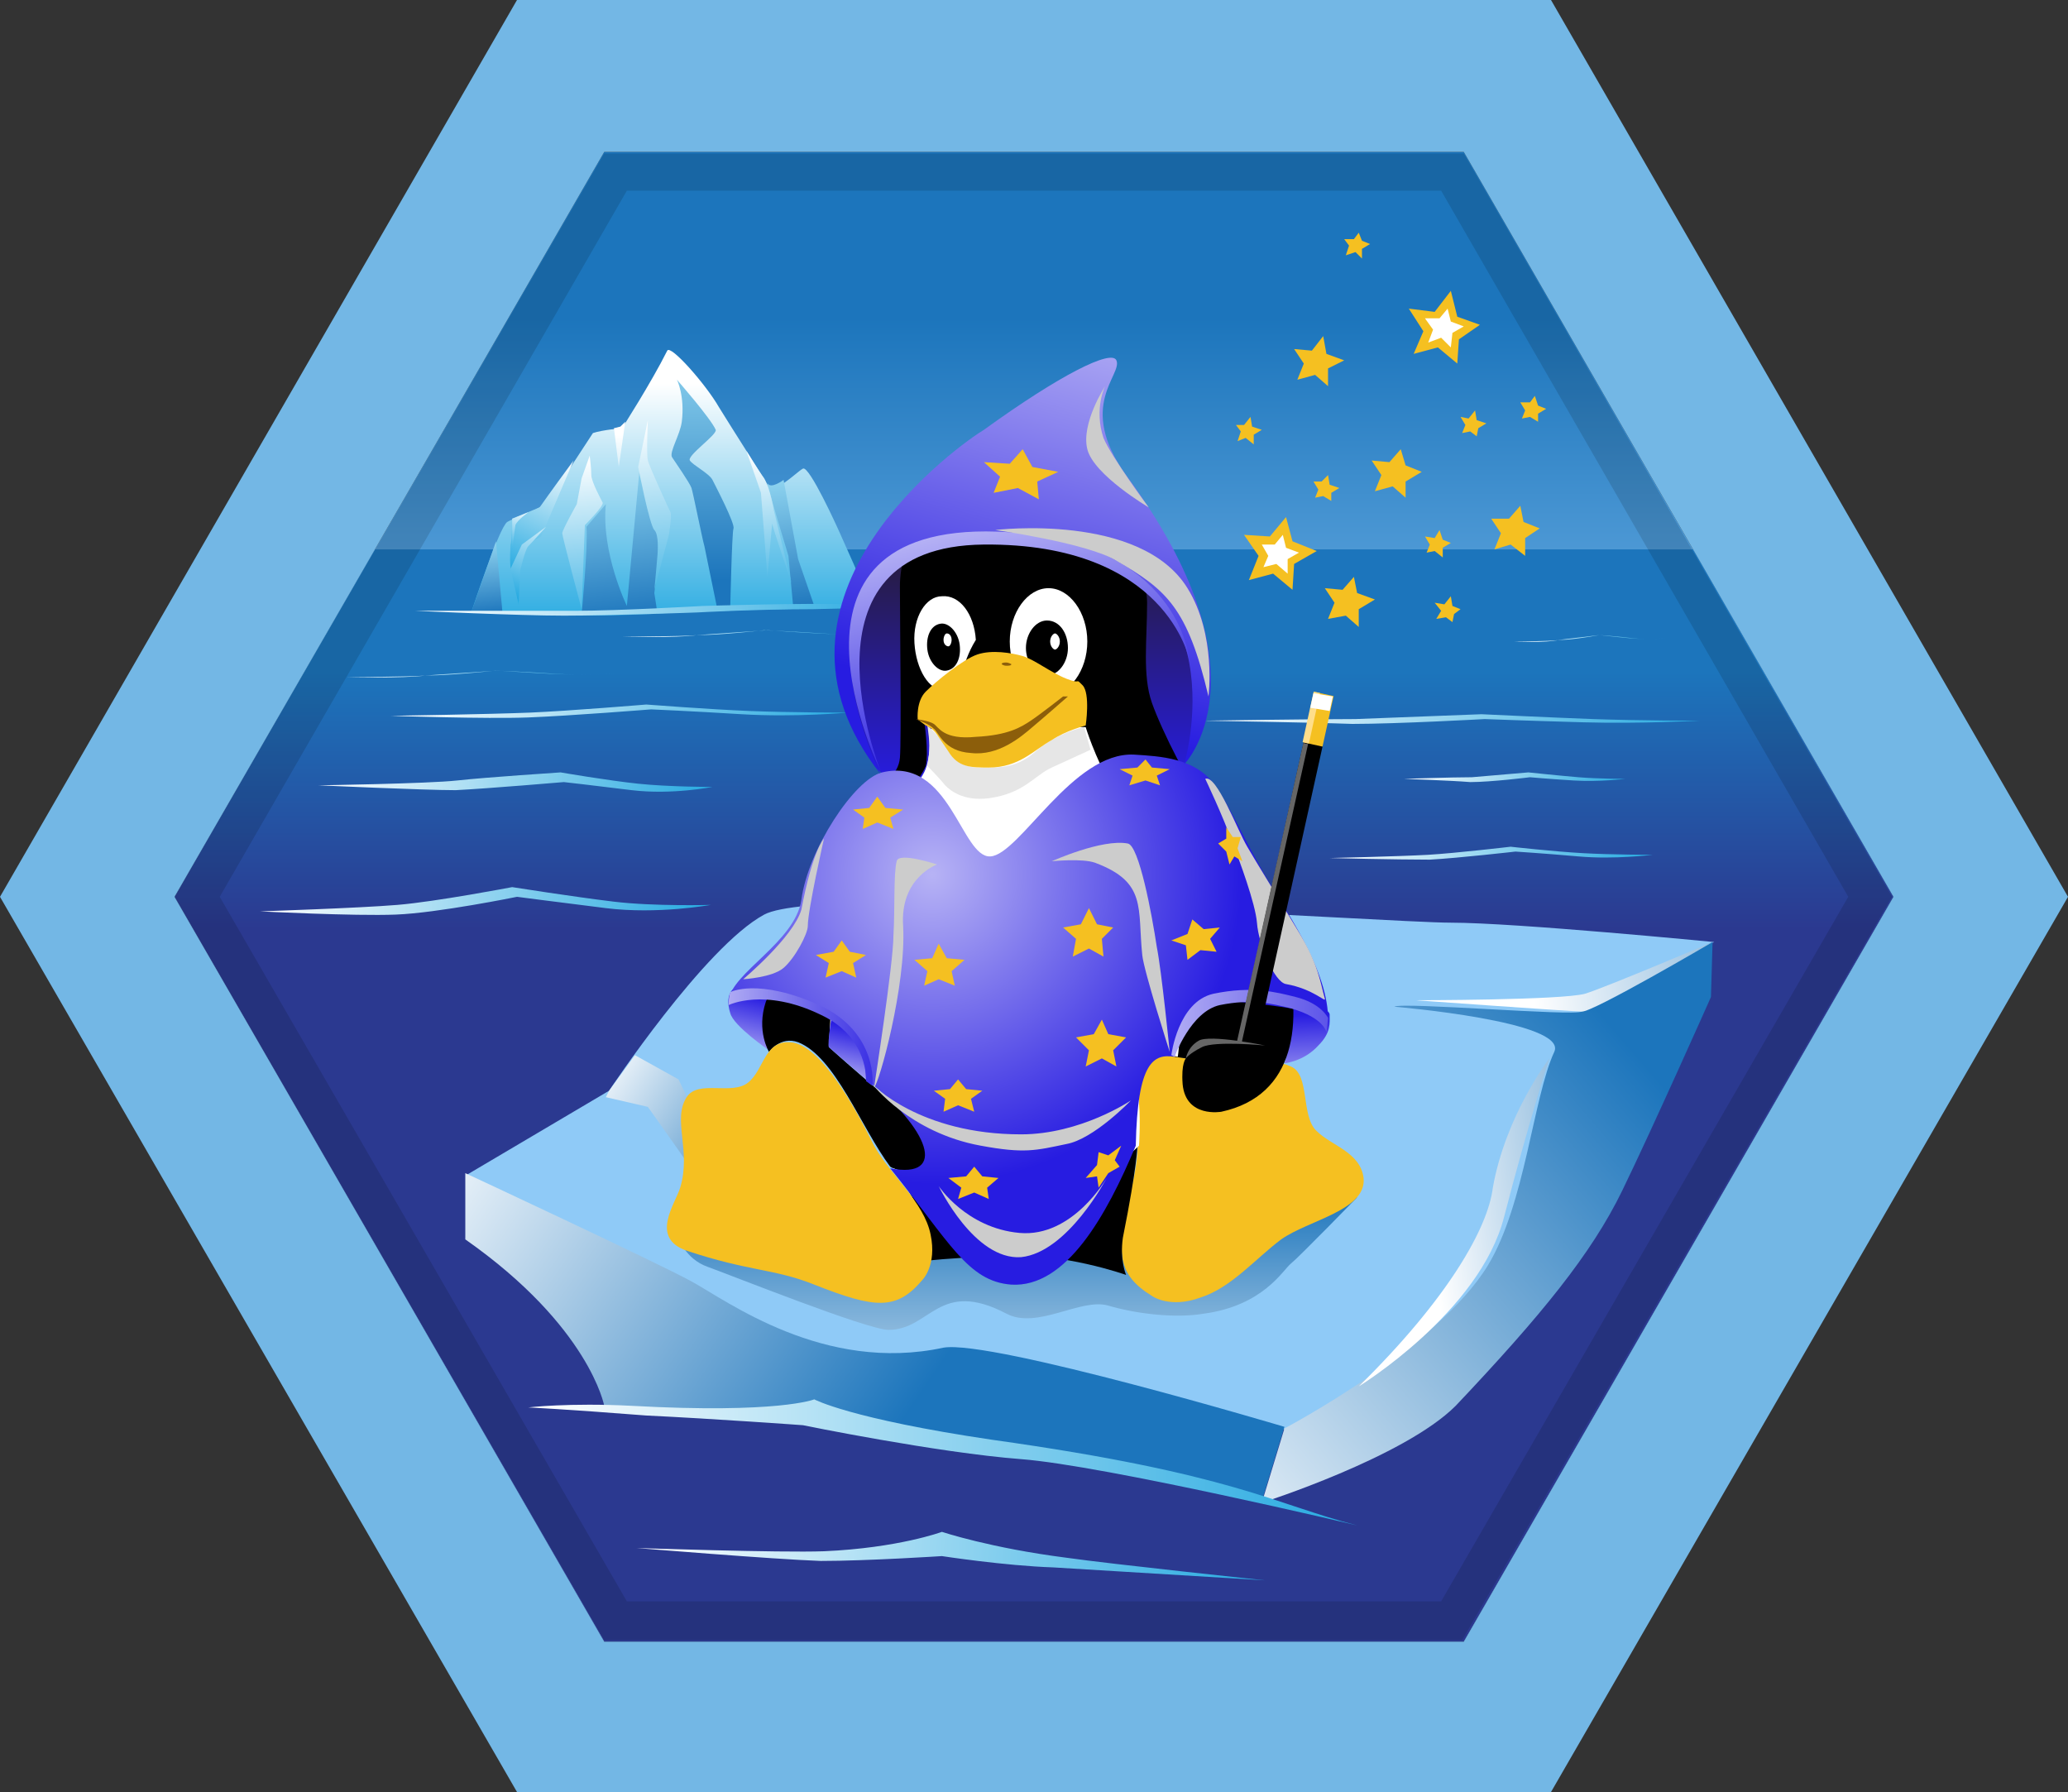 <?xml version="1.0" encoding="utf-8"?>
<!-- Generator: Adobe Illustrator 22.1.0, SVG Export Plug-In . SVG Version: 6.00 Build 0)  -->
<svg version="1.1" id="Layer_1" xmlns="http://www.w3.org/2000/svg" xmlns:xlink="http://www.w3.org/1999/xlink" x="0px" y="0px"
	 viewBox="0 0 128 110.9" style="enable-background:new 0 0 128 110.9;" xml:space="preserve">
<rect x="0" y="0" width="128" height="110.9" fill="#333333" stroke="none"/>
<style type="text/css">
	.st0{fill:url(#SVGID_1_);}
	.st1{fill:url(#SVGID_2_);}
	.st2{fill:#8FCAF7;}
	.st3{fill:url(#SVGID_3_);}
	.st4{fill:url(#SVGID_4_);}
	.st5{fill:#73B7E5;}
	.st6{opacity:0.13;}
	.st7{fill:url(#SVGID_5_);}
	.st8{fill:url(#SVGID_6_);}
	.st9{fill:url(#SVGID_7_);}
	.st10{fill:url(#SVGID_8_);}
	.st11{fill:url(#SVGID_9_);}
	.st12{fill:url(#SVGID_10_);}
	.st13{fill:url(#SVGID_11_);}
	.st14{fill:url(#SVGID_12_);}
	.st15{fill:url(#SVGID_13_);}
	.st16{fill:url(#SVGID_14_);}
	.st17{fill:url(#SVGID_15_);}
	.st18{fill:url(#SVGID_16_);}
	.st19{fill:url(#SVGID_17_);}
	.st20{fill:url(#SVGID_18_);}
	.st21{fill:url(#SVGID_19_);}
	.st22{fill:url(#SVGID_20_);}
	.st23{fill:url(#SVGID_21_);}
	.st24{fill:url(#SVGID_22_);}
	.st25{fill:url(#SVGID_23_);}
	.st26{fill:url(#SVGID_24_);}
	.st27{fill:url(#SVGID_25_);}
	.st28{fill:url(#SVGID_26_);}
	.st29{fill:url(#SVGID_27_);}
	.st30{fill:url(#SVGID_28_);}
	.st31{fill:url(#SVGID_29_);}
	.st32{fill:url(#SVGID_30_);}
	.st33{fill:url(#SVGID_31_);}
	.st34{fill:url(#SVGID_32_);}
	.st35{fill:url(#SVGID_33_);}
	.st36{fill:url(#SVGID_34_);}
	.st37{fill:url(#SVGID_35_);}
	.st38{fill:#F5C021;}
	.st39{fill:#FFFFFF;}
	.st40{fill:url(#SVGID_36_);}
	.st41{fill:#E6E6E6;}
	.st42{fill:#8C5E0B;}
	.st43{fill:url(#SVGID_37_);}
	.st44{fill:url(#SVGID_38_);}
	.st45{fill:#CCCCCC;}
	.st46{fill:url(#SVGID_39_);}
	.st47{fill:url(#SVGID_40_);}
	.st48{fill:url(#SVGID_41_);}
	.st49{fill:#666666;}
	.st50{fill:#FFDE8A;}
</style>
<g>
	<linearGradient id="SVGID_1_" gradientUnits="userSpaceOnUse" x1="64" y1="41.45" x2="64" y2="19.687">
		<stop  offset="0" style="stop-color:#65AAE1"/>
		<stop  offset="1" style="stop-color:#1C75BC"/>
	</linearGradient>
	<polygon class="st0" points="90.6,9.4 37.4,9.4 10.8,55.5 37.4,101.6 90.6,101.6 117.2,55.5 	"/>
</g>
<linearGradient id="SVGID_2_" gradientUnits="userSpaceOnUse" x1="64" y1="57.529" x2="64" y2="41.584">
	<stop  offset="0" style="stop-color:#2B3990"/>
	<stop  offset="1" style="stop-color:#1C75BC"/>
</linearGradient>
<polygon class="st1" points="23.2,34 10.8,55.5 37.4,101.6 90.6,101.6 117.2,55.5 104.8,34 "/>
<path class="st2" d="M37.7,67.5l-8.8,5.2c0,0,11.3,9.3,15.8,10.8s11-0.3,17.7,0.7s17.2,4.3,17.2,4.3s6.5-3.8,9.2-5.7s6.8-7.3,9-14.7
	s8.3-9.8,8.3-9.8s-12.3-1.2-16.3-1.2s-38.8-2.5-42.5-0.5S37.7,67.5,37.7,67.5z"/>
<linearGradient id="SVGID_3_" gradientUnits="userSpaceOnUse" x1="27.794" y1="66.696" x2="56.785" y2="86.587">
	<stop  offset="0" style="stop-color:#FFFFFF"/>
	<stop  offset="1" style="stop-color:#1C75BC"/>
</linearGradient>
<path class="st3" d="M28.8,72.6l0,4.1c7.7,5.4,8.6,10.3,8.6,10.3s9.8,0.3,13.7,0.6c3.9,0.4,14.8,2.5,17.8,2.8c3,0.4,9.2,2.5,9.2,2.5
	l1.4-4.6c0,0-18.1-5.4-21.1-4.9C51,85,45,80.5,42.8,79.3S28.8,72.6,28.8,72.6z"/>
<linearGradient id="SVGID_4_" gradientUnits="userSpaceOnUse" x1="36.779" y1="65.786" x2="48.311" y2="73.697">
	<stop  offset="0" style="stop-color:#FFFFFF"/>
	<stop  offset="1" style="stop-color:#1C75BC"/>
</linearGradient>
<path class="st4" d="M37.5,67.9l2.6,0.6c0,0,3.2,4.5,3.5,5c0.3,0.5,13.2,2.8,13.2,2.8s-13.4-6.2-13.5-6.8C43,68.9,42,66.8,42,66.8
	l-2.7-1.5l-1.6,2.2"/>
<g>
	<path class="st5" d="M10.8,55.5L37.4,9.4h53.2l26.6,46.1l-26.6,46.1H37.4L10.8,55.5z M32,0L0,55.5l32,55.4h64l32-55.4L96,0H32z"/>
	<g>
		<g class="st6">
			<g>
				<path d="M89.2,11.8l25.2,43.7L89.2,99.1H38.8L13.6,55.5l25.2-43.7H89.2z M90.6,9.5H37.4l-26.6,46l26.6,46h53.1l26.6-46L90.6,9.5
					z"/>
			</g>
		</g>
	</g>
</g>
<linearGradient id="SVGID_5_" gradientUnits="userSpaceOnUse" x1="67.957" y1="92.026" x2="100.345" y2="64.156">
	<stop  offset="0" style="stop-color:#FFFFFF"/>
	<stop  offset="1" style="stop-color:#1C75BC"/>
</linearGradient>
<path class="st7" d="M78.1,93l1.4-4.6c0,0,9.5-5,12.6-10.1c2.3-3.8,2.8-10.4,4.1-13.2c0.9-1.9-9.9-2.8-9.9-2.8
	c0.5-0.3,11.1,0.6,11.6,0.3c3.8-2.2,8.1-4.3,8.1-4.3l-0.1,3.4c0,0-3.6,8.1-5.5,12c-1.9,3.9-5,7.7-10.3,13.3
	C86.9,90.2,78.1,93,78.1,93z"/>
<linearGradient id="SVGID_6_" gradientUnits="userSpaceOnUse" x1="19.695" y1="48.404" x2="44.148" y2="48.404">
	<stop  offset="0" style="stop-color:#FFFFFF"/>
	<stop  offset="1" style="stop-color:#27AAE1"/>
</linearGradient>
<path class="st8" d="M19.7,48.6c0,0,6.8-0.1,8.6-0.3c1.8-0.2,6.4-0.5,6.4-0.5s2.9,0.5,4.8,0.7c1.9,0.2,4.6,0.2,4.6,0.2
	s-2.5,0.5-5,0.2c-2.4-0.3-4.2-0.5-4.2-0.5s-4.7,0.4-6.7,0.5C26.3,48.9,19.7,48.6,19.7,48.6z"/>
<linearGradient id="SVGID_7_" gradientUnits="userSpaceOnUse" x1="24.21" y1="44.06" x2="52.47" y2="44.06">
	<stop  offset="0" style="stop-color:#FFFFFF"/>
	<stop  offset="1" style="stop-color:#27AAE1"/>
</linearGradient>
<path class="st9" d="M24.2,44.3c0,0,6.2-0.1,8.6-0.2c2.4-0.1,7.2-0.5,7.2-0.5s3.9,0.3,6.4,0.4c2.5,0.1,6.1,0.1,6.1,0.1
	s-3.3,0.3-6.6,0.1c-3.2-0.2-5.6-0.3-5.6-0.3s-5,0.4-7.6,0.5S24.2,44.3,24.2,44.3z"/>
<linearGradient id="SVGID_8_" gradientUnits="userSpaceOnUse" x1="38.508" y1="39.272" x2="54.405" y2="39.272">
	<stop  offset="0" style="stop-color:#FFFFFF"/>
	<stop  offset="1" style="stop-color:#27AAE1"/>
</linearGradient>
<path class="st10" d="M38.5,39.4c0,0,3.5,0,4.8-0.1c1.4,0,4-0.3,4-0.3s2.2,0.1,3.6,0.2c1.4,0.1,3.4,0,3.4,0s-1.9,0.1-3.7,0
	c-1.8-0.1-3.1-0.2-3.1-0.2s-2.8,0.2-4.3,0.3C41.8,39.5,38.5,39.4,38.5,39.4z"/>
<linearGradient id="SVGID_9_" gradientUnits="userSpaceOnUse" x1="21.476" y1="41.724" x2="38.018" y2="41.724">
	<stop  offset="0" style="stop-color:#FFFFFF"/>
	<stop  offset="1" style="stop-color:#27AAE1"/>
</linearGradient>
<path class="st11" d="M21.5,41.9c0,0,3.6,0,5-0.1c1.4,0,4.2-0.3,4.2-0.3s2.3,0.1,3.7,0.2c1.5,0.1,3.6,0,3.6,0s-2,0.1-3.9,0
	c-1.9-0.1-3.3-0.2-3.3-0.2s-2.9,0.2-4.4,0.3C24.9,42,21.5,41.9,21.5,41.9z"/>
<linearGradient id="SVGID_10_" gradientUnits="userSpaceOnUse" x1="93.734" y1="39.531" x2="103.161" y2="39.531">
	<stop  offset="0" style="stop-color:#FFFFFF"/>
	<stop  offset="1" style="stop-color:#27AAE1"/>
</linearGradient>
<path class="st12" d="M93.7,39.7c0,0,2.1,0,2.9-0.1c0.8,0,2.4-0.3,2.4-0.3s1.3,0.1,2.1,0.2c0.8,0.1,2,0,2,0s-1.1,0.1-2.2,0
	c-1.1-0.1-1.9-0.2-1.9-0.2s-1.7,0.2-2.5,0.3C95.7,39.8,93.7,39.7,93.7,39.7z"/>
<linearGradient id="SVGID_11_" gradientUnits="userSpaceOnUse" x1="82.274" y1="52.835" x2="102.147" y2="52.835">
	<stop  offset="0" style="stop-color:#FFFFFF"/>
	<stop  offset="1" style="stop-color:#27AAE1"/>
</linearGradient>
<path class="st13" d="M82.3,53.1c0,0,4.3-0.1,6.1-0.2c1.7-0.1,5.1-0.5,5.1-0.5s2.7,0.3,4.5,0.4c1.8,0.1,4.3,0.1,4.3,0.1
	s-2.4,0.3-4.6,0.1c-2.3-0.2-3.9-0.3-3.9-0.3s-3.5,0.4-5.3,0.5C86.4,53.2,82.3,53.1,82.3,53.1z"/>
<linearGradient id="SVGID_12_" gradientUnits="userSpaceOnUse" x1="86.919" y1="47.996" x2="100.583" y2="47.996">
	<stop  offset="0" style="stop-color:#FFFFFF"/>
	<stop  offset="1" style="stop-color:#27AAE1"/>
</linearGradient>
<path class="st14" d="M86.9,48.2c0,0,3-0.1,4.2-0.1c1.2-0.1,3.5-0.3,3.5-0.3s1.9,0.2,3.1,0.3c1.2,0.1,2.9,0.1,2.9,0.1
	s-1.6,0.2-3.2,0.1c-1.6-0.1-2.7-0.2-2.7-0.2s-2.4,0.3-3.7,0.3C89.8,48.3,86.9,48.2,86.9,48.2z"/>
<linearGradient id="SVGID_13_" gradientUnits="userSpaceOnUse" x1="74.534" y1="44.383" x2="105.228" y2="44.383">
	<stop  offset="0" style="stop-color:#FFFFFF"/>
	<stop  offset="1" style="stop-color:#27AAE1"/>
</linearGradient>
<path class="st15" d="M74.5,44.6c0,0,6.7-0.1,9.4-0.1c2.6-0.1,7.8-0.3,7.8-0.3s4.2,0.2,6.9,0.3c2.8,0.1,6.6,0.1,6.6,0.1
	s-3.6,0.2-7.2,0.1c-3.5-0.1-6.1-0.2-6.1-0.2s-5.4,0.3-8.2,0.3C80.9,44.7,74.5,44.6,74.5,44.6z"/>
<linearGradient id="SVGID_14_" gradientUnits="userSpaceOnUse" x1="16.081" y1="55.791" x2="43.89" y2="55.791">
	<stop  offset="0" style="stop-color:#FFFFFF"/>
	<stop  offset="1" style="stop-color:#27AAE1"/>
</linearGradient>
<path class="st16" d="M16.1,56.4c0,0,6.1-0.2,8.5-0.4c2.4-0.2,7.1-1.1,7.1-1.1s3.8,0.6,6.3,0.9c2.5,0.3,6,0.2,6,0.2
	s-3.3,0.6-6.5,0.2c-3.2-0.4-5.5-0.7-5.5-0.7s-4.9,1-7.5,1.1C21.9,56.7,16.1,56.4,16.1,56.4z"/>
<linearGradient id="SVGID_15_" gradientUnits="userSpaceOnUse" x1="38.813" y1="95.689" x2="77.702" y2="95.689" gradientTransform="matrix(0.999 4.340000e-02 -4.340000e-02 0.999 4.842 -2.253)">
	<stop  offset="0" style="stop-color:#FFFFFF"/>
	<stop  offset="1" style="stop-color:#27AAE1"/>
</linearGradient>
<path class="st17" d="M78.3,97.8c0,0-9.5-1-12.3-1.4c-4.7-0.6-7.7-1.6-7.7-1.6s-2.7,1-7.3,1.2c-2.7,0.1-11.6-0.2-11.6-0.2
	s8.5,0.7,11.4,0.8c2.9,0,7.5-0.3,7.5-0.3s3.9,0.6,6.9,0.7L78.3,97.8z"/>
<linearGradient id="SVGID_16_" gradientUnits="userSpaceOnUse" x1="32.727" y1="90.435" x2="83.953" y2="90.435">
	<stop  offset="0" style="stop-color:#FFFFFF"/>
	<stop  offset="1" style="stop-color:#27AAE1"/>
</linearGradient>
<path class="st18" d="M32.7,87.1c0,0,2.5-0.3,6.4-0.1c9.1,0.5,11.3-0.4,11.3-0.4s2.2,1.2,11,2.5c15,2.1,17.5,4,22.6,5.3
	c0,0-15.6-3.7-20.8-4.1c-5.2-0.4-13.5-2.1-13.5-2.1s-5.5-0.4-9.7-0.6C34.9,87.2,32.7,87.1,32.7,87.1z"/>
<linearGradient id="SVGID_17_" gradientUnits="userSpaceOnUse" x1="94.871" y1="61.37" x2="120.138" y2="58.074">
	<stop  offset="0" style="stop-color:#FFFFFF"/>
	<stop  offset="1" style="stop-color:#1C75BC"/>
</linearGradient>
<path class="st19" d="M106,58.3c0,0-7.5,4.4-8.1,4.3c-0.5,0-10.3-0.7-10.3-0.7s9,0,10.5-0.4C99.4,61.1,106,58.3,106,58.3z"/>
<linearGradient id="SVGID_18_" gradientUnits="userSpaceOnUse" x1="88.45" y1="75.866" x2="107.844" y2="73.336">
	<stop  offset="0" style="stop-color:#FFFFFF"/>
	<stop  offset="1" style="stop-color:#1C75BC"/>
</linearGradient>
<path class="st20" d="M84.1,85.8c0,0,7.5-4.6,9-10.5c1.5-5.8,2.8-9.8,2.8-9.8s-2.7,3.5-3.5,8C92.1,76,89.6,80.4,84.1,85.8z"/>
<linearGradient id="SVGID_19_" gradientUnits="userSpaceOnUse" x1="63.05" y1="91.347" x2="63.05" y2="73.8">
	<stop  offset="0" style="stop-color:#FFFFFF"/>
	<stop  offset="1" style="stop-color:#1C75BC"/>
</linearGradient>
<path class="st21" d="M42,76.6c0,0,0.4,1.3,1.8,1.8c1.4,0.5,9.9,3.9,11.2,3.9c2.6,0,3.1-3.2,7.3-1c1.9,1,4.6-1,6.3-0.5
	c1.7,0.5,4.1,0.8,5.9,0.5c3.7-0.5,4.9-2.7,5.4-3.1c0.5-0.4,4.1-4.1,4.1-4.1s-13-0.5-14.8-0.5C67.4,73.5,44,75.7,42,76.6z"/>
<g>
	<linearGradient id="SVGID_20_" gradientUnits="userSpaceOnUse" x1="41.505" y1="23.737" x2="41.505" y2="38.83">
		<stop  offset="0" style="stop-color:#FFFFFF"/>
		<stop  offset="1" style="stop-color:#27AAE1"/>
	</linearGradient>
	<path class="st22" d="M29.2,37.8c0,0,1.7-5.2,2.2-5.5c0.5-0.3,2.1-0.7,2.7-1.5c0.5-0.8,2.6-4,2.6-4c0.6-0.2,1.8-0.3,1.8-0.3
		s1.8-2.8,2.8-4.8c0.2-0.4,2.4,2.1,3.2,3.5c0.8,1.3,2.6,4.1,3,4.8c0.4,0.7,1.8-0.8,2.2-1c0.4-0.2,2.2,3.8,2.2,3.8s1.8,4,2.1,4.8
		c0,0-9,0.1-13.8,0.4C33.8,38.3,29.2,37.8,29.2,37.8z"/>
	<linearGradient id="SVGID_21_" gradientUnits="userSpaceOnUse" x1="49.406" y1="37.826" x2="48.48" y2="29.739">
		<stop  offset="0" style="stop-color:#1C75BC"/>
		<stop  offset="1" style="stop-color:#8ED3EF"/>
	</linearGradient>
	<path class="st23" d="M48.5,29.7l0.9,4.9l1,2.9l-1.3,0.1l-0.3-3.2c0,0-1.4-4.6-1.3-4.5C47.7,30.3,48.5,29.7,48.5,29.7z"/>
	<linearGradient id="SVGID_22_" gradientUnits="userSpaceOnUse" x1="30.219" y1="38.088" x2="29.712" y2="33.659">
		<stop  offset="0" style="stop-color:#1C75BC"/>
		<stop  offset="1" style="stop-color:#8ED3EF"/>
	</linearGradient>
	<polygon class="st24" points="31.1,37.9 30.7,33.5 29.2,37.8 	"/>
	<linearGradient id="SVGID_23_" gradientUnits="userSpaceOnUse" x1="38.714" y1="38.443" x2="37.642" y2="29.082">
		<stop  offset="0" style="stop-color:#1C75BC"/>
		<stop  offset="1" style="stop-color:#8ED3EF"/>
	</linearGradient>
	<path class="st25" d="M36,38c0,0,0.4-4.1,0.3-5.4l1.2-1.4c-0.3,3,1.3,6.3,1.3,6.3l0.8-8.6c0,0,0.8,3.6,1.1,3.9s-0.2,3.9-0.2,3.9
		l0.2,1.3L36,38z"/>
	<linearGradient id="SVGID_24_" gradientUnits="userSpaceOnUse" x1="43.402" y1="35.901" x2="43.402" y2="21.81">
		<stop  offset="0" style="stop-color:#1C75BC"/>
		<stop  offset="1" style="stop-color:#8ED3EF"/>
	</linearGradient>
	<path class="st26" d="M41.9,23.5c0,0,0.5,1,0.3,2.6c-0.1,0.8-0.8,1.9-0.6,2.2s1.1,1.6,1.2,1.9s0.7,3.3,0.8,3.6
		c0.1,0.5,0.8,3.9,0.8,3.9l0.8-0.1c0,0,0.1-4.6,0.2-4.9s-1.1-2.6-1.3-3s-1.2-0.9-1.4-1.2s1.7-1.6,1.6-1.9
		C44,25.9,41.9,23.5,41.9,23.5z"/>
	<linearGradient id="SVGID_25_" gradientUnits="userSpaceOnUse" x1="34.584" y1="28.033" x2="31.461" y2="35.261">
		<stop  offset="0" style="stop-color:#FFFFFF"/>
		<stop  offset="1" style="stop-color:#27AAE1"/>
	</linearGradient>
	<path class="st27" d="M31.7,32.1c0,0,0,1.3-0.1,1.6c-0.2,3.5,0.7,0.1,0.7,0.1l1.2-0.6l2-4.7c-1.4,1.9-2.1,2.9-2.1,2.9L31.7,32.1z"
		/>
	<linearGradient id="SVGID_26_" gradientUnits="userSpaceOnUse" x1="40.227" y1="26.177" x2="41.287" y2="38.837">
		<stop  offset="0" style="stop-color:#FFFFFF"/>
		<stop  offset="1" style="stop-color:#27AAE1"/>
	</linearGradient>
	<path class="st28" d="M40.1,26l-0.6,2.9c0,0,0.7,3.6,1,3.9s0.2,1.4,0.2,1.5s-0.2,2.2-0.2,2.2l0.9-3.4c0,0,0.2-1.2,0.1-1.4
		c-0.1-0.2-1.3-2.8-1.4-3.2S40.1,26,40.1,26z"/>
	<linearGradient id="SVGID_27_" gradientUnits="userSpaceOnUse" x1="35.781" y1="28.426" x2="36.73" y2="39.769">
		<stop  offset="0" style="stop-color:#FFFFFF"/>
		<stop  offset="1" style="stop-color:#27AAE1"/>
	</linearGradient>
	<path class="st29" d="M36.5,28.2L36,29.6l-0.3,1.6c0,0-0.9,1.6-0.9,1.8s1.2,4.7,1.2,4.7l0.2-5.2c0,0,1.2-1.2,1.1-1.4
		s-0.7-1.3-0.7-1.7S36.5,28.2,36.5,28.2z"/>
	<linearGradient id="SVGID_28_" gradientUnits="userSpaceOnUse" x1="47.253" y1="28.032" x2="48.094" y2="38.075">
		<stop  offset="0" style="stop-color:#FFFFFF"/>
		<stop  offset="1" style="stop-color:#27AAE1"/>
	</linearGradient>
	<path class="st30" d="M46.2,27.9l0.9,2.6l0.4,5.2c0,0,0.3-3.5,0.3-3.3s1.2,3.7,1.2,3.7l-1.1-4.5c0,0-0.2-1.3-0.6-2
		C47,29.2,46.2,27.9,46.2,27.9z"/>
	<linearGradient id="SVGID_29_" gradientUnits="userSpaceOnUse" x1="38.282" y1="26.906" x2="37.503" y2="37.275">
		<stop  offset="0" style="stop-color:#FFFFFF"/>
		<stop  offset="1" style="stop-color:#27AAE1"/>
	</linearGradient>
	<polygon class="st31" points="38.7,26.1 38.3,28.9 38,26.5 38.4,26.4 	"/>
	<linearGradient id="SVGID_30_" gradientUnits="userSpaceOnUse" x1="25.706" y1="37.736" x2="55.611" y2="37.736">
		<stop  offset="0" style="stop-color:#FFFFFF"/>
		<stop  offset="1" style="stop-color:#27AAE1"/>
	</linearGradient>
	<path class="st32" d="M25.7,37.8c0,0,7.3,0,9.9,0c2.7,0,7.9-0.3,7.9-0.3s6.4-0.2,9.1-0.1c2.8,0.1,3,0.2,3,0.2s-1.4,0-5.3,0.1
		c-3.5,0-7.1,0.2-7.1,0.2s-5.4,0.2-8.3,0.2C32.1,38.1,25.7,37.8,25.7,37.8z"/>
	<linearGradient id="SVGID_31_" gradientUnits="userSpaceOnUse" x1="33.78" y1="31.129" x2="31.655" y2="36.879">
		<stop  offset="0" style="stop-color:#FFFFFF"/>
		<stop  offset="1" style="stop-color:#27AAE1"/>
	</linearGradient>
	<path class="st33" d="M32.3,33.7l-0.7,1.5l0.5,2.2l0.1-2.1c0,0,0.3-1.3,0.5-1.5c0.2-0.2,1.1-1.2,1.1-1.2L32.3,33.7z"/>
	<linearGradient id="SVGID_32_" gradientUnits="userSpaceOnUse" x1="32.383" y1="31.337" x2="31.321" y2="34.274">
		<stop  offset="0" style="stop-color:#FFFFFF"/>
		<stop  offset="1" style="stop-color:#27AAE1"/>
	</linearGradient>
	<path class="st34" d="M31.9,32.5c0.1-0.3,0.8-0.8,0.8-0.8l-1,0.4l0,1.9L31.9,32.5z"/>
</g>
<g>
	<linearGradient id="SVGID_33_" gradientUnits="userSpaceOnUse" x1="80.853" y1="62.773" x2="81.009" y2="67.534">
		<stop  offset="0" style="stop-color:#271CE1"/>
		<stop  offset="1" style="stop-color:#B7B3F5"/>
	</linearGradient>
	<path class="st35" d="M79.5,65.8c0,0,1.2-0.1,2.1-1.1c0.8-0.8,0.7-1.4,0.7-1.9c0-0.6-2.8-1-2.3-0.1C80,62.7,79.7,65.4,79.5,65.8z"
		/>
	<linearGradient id="SVGID_34_" gradientUnits="userSpaceOnUse" x1="46.806" y1="61.622" x2="45.828" y2="65.478">
		<stop  offset="0" style="stop-color:#271CE1"/>
		<stop  offset="1" style="stop-color:#B7B3F5"/>
	</linearGradient>
	<path class="st36" d="M47.6,65c0,0-2.2-1.5-2.4-2.3c-0.2-0.6-0.2-1.4,0.4-1.6c0.7-0.2,2.5,0.6,2.5,0.6s-0.9,0.8-0.8,1.8
		C47.4,64.5,47.6,65,47.6,65z"/>
	<linearGradient id="SVGID_35_" gradientUnits="userSpaceOnUse" x1="63.254" y1="33.918" x2="63.254" y2="48.37">
		<stop  offset="0" style="stop-color:#271C38"/>
		<stop  offset="1" style="stop-color:#271CE1"/>
	</linearGradient>
	<path class="st37" d="M52.7,37.2c2.1-4.9,18.1-8.8,21.2,3.6C77,53.1,60.8,51.4,55,48.2C53.3,47.2,51.2,41,52.7,37.2z"/>
	<path class="st38" d="M71.3,80.2c-2.1-1.3-2.3-2.6-1.3-6.5c0.6-2.6,0.4-2.9,0.4-7.3c0-2.4,4.1-0.4,5.1-0.3c2.4,0.3,2.9-0.8,4.4-0.1
		c1.2,0.5,0.6,3.1,1.6,4c0.9,0.9,2.7,1.3,2.9,2.9c0.2,2-3.4,2.6-5.1,3.8c-1.6,1.2-3.1,3-5,3.6C72.4,81,71.3,80.2,71.3,80.2z"/>
	<path d="M55.9,73.1c0,0,2.7,2.9,6,2.6c3.3-0.3,8.5-4.8,8.5-4.8s0,1.2-0.9,5.7c-0.2,1.4,0.2,2.3,0.2,2.3s-3.9-1.4-7.7-1.2
		c-3.8,0.2-4.4,0.3-4.4,0.3s0.1-0.6-0.1-1.5C57.4,75.6,55.9,73.1,55.9,73.1z"/>
	<path d="M75.6,68.8c0,0-2.2,0.4-2.4-1.7c-0.1-1.3,0.2-1.6,0.2-1.6l-0.7-0.1c0,0,0.8-5.5-0.2-8c-0.9-2.5-2.6-4.5-2.6-4.5
		s0-1.6-1.1-3.8c-1.1-2.2-1.8-4-1.8-4s-4.9,1.7-6,1.9c-1.1,0.2-3.8-2.4-3.8-2.4s0.3,2,0.1,2.8c-0.3,0.8-2.2,3.1-2.5,4.4
		c-0.3,1.4-0.2,2.2-0.2,2.2s-1.9,2.8-2.5,5.1c-0.6,2.3-0.8,5.7-0.8,5.7s4,3.6,5.3,4.4c1.2,0.9,1.1,2.6,0.5,3.1c-0.6,0.5-1.9,0-2-0.1
		c-1.8-2.4-3.4-6.8-5.7-7.7c-1.1-0.4-1.8,0.6-1.8,0.6s-0.8-1.3-0.2-3.1c0.7-1.8,2.3-3.8,2.6-5.7c0.3-2,1.1-3.3,2.9-5.6
		s2.7-2.7,2.8-3.8c0.1-1,0-9.2,0-10.6c0-2.5,1.6-7,7.2-7c5.6,0,8.1,5.7,8.1,8c0,2.3-0.3,4.5,0.3,6.2c0.6,1.7,2.4,5.3,3.5,6.6
		c1.1,1.3,3.6,3.7,4.7,8.7C80.7,63.3,80.2,67.8,75.6,68.8z"/>
	<path class="st39" d="M67.3,39.7c0,1.8-1.1,3.3-2.4,3.3s-2.4-1.5-2.4-3.3c0-1.8,1.1-3.3,2.4-3.3S67.3,37.9,67.3,39.7z"/>
	<path d="M66.1,40.1c0,0.9-0.6,1.7-1.3,1.7c-0.7,0-1.3-0.8-1.3-1.7c0-0.9,0.6-1.7,1.3-1.7C65.6,38.4,66.1,39.2,66.1,40.1z"/>
	<path class="st39" d="M60.4,39.6c-1,1.6-0.8,3-1.9,3.1c-1,0.1-1.8-1.3-1.9-2.9c-0.1-1.6,0.7-2.9,1.7-2.9
		C59.4,36.8,60.3,38,60.4,39.6z"/>
	<path d="M59.4,39.9c0.1,0.8-0.2,1.5-0.8,1.6c-0.5,0.1-1.1-0.5-1.2-1.3c-0.1-0.8,0.2-1.5,0.8-1.6C58.7,38.5,59.3,39.1,59.4,39.9z"/>
	<path class="st39" d="M65.6,39.7c0,0.3-0.2,0.5-0.3,0.5s-0.3-0.2-0.3-0.5c0-0.3,0.2-0.5,0.3-0.5S65.6,39.4,65.6,39.7z"/>
	<path class="st39" d="M58.9,39.6c0,0.2-0.1,0.4-0.2,0.4c-0.1,0-0.3-0.1-0.3-0.4c0-0.2,0.1-0.4,0.2-0.4
		C58.8,39.2,58.9,39.4,58.9,39.6z"/>
	<path class="st39" d="M57.5,45.2c0,0,0.2,1.6-0.3,2.6c-0.5,1-2.4,2.9-2.5,4.3c-0.1,1.4-0.1,1.7-0.1,1.7s-3,4.3-3.1,6.9
		c-0.1,2.7-0.2,4-0.2,4s3.4,3,4.7,4c1.3,1,2,2.5,1.1,3.5c-0.7,0.7-1.8,0.1-1.8,0.1s1.7,3.4,6.1,3.4c4.4-0.1,9.1-4.8,9.1-4.8
		s0.1-1.4,0-2.6c0-1.3-0.1-2.4,0.3-2.7c0.6-0.5,2.1-0.2,2.1-0.2s0.8-5.7-0.4-8.7c-1.3-3.1-2.4-3.9-2.4-3.9s0-1.7-1.2-3.9
		c-1.2-2.2-1.7-3.9-1.7-3.9S57.8,44.7,57.5,45.2z"/>
	<path class="st38" d="M57.1,79.2c-1.6,1.9-2.9,1.8-6.7,0.3c-2.5-1-4-0.8-7.9-2.1c-2.3-0.8-0.7-2.9-0.4-3.9c0.7-2.3-0.5-4.2,0.4-5.6
		c0.7-1.1,2.8-0.1,3.8-0.9c1-0.8,1-2.6,2.6-2.5c2,0.1,4.3,4.6,5.2,6.4c1,1.8,3.1,3.5,3.5,5.5C58,78.3,57.1,79.2,57.1,79.2z"/>
	<radialGradient id="SVGID_36_" cx="57.699" cy="54.116" r="19.149" gradientUnits="userSpaceOnUse">
		<stop  offset="0" style="stop-color:#B7B3F5"/>
		<stop  offset="1" style="stop-color:#271CE1"/>
	</radialGradient>
	<path class="st40" d="M78.2,54c-1.2-2.1-2.3-4.5-3-5.4c-1.2-1.7-3.4-1.8-5-1.9c-3.8-0.2-7.1,6.2-8.9,6.3c-1.8,0.1-2.5-6.2-6.7-5.2
		c-1.7,0.4-4.6,4.8-5,7.9c-0.4,2.6-4.3,4.5-4.5,6.2c0,0,2.2-0.6,4.7,0.3c3.1,1.1,3.5,3,3.5,3s0.1,1.5,0.3,1.6c3.9,3,5.1,6.2,1.5,5.5
		c3.7,4.6,4.8,7,7.5,7.2c3.4,0.2,5.9-4.3,7.7-8.6c0.1-5.2,1.1-5.7,2.4-5.5c0,0,0.9-3.7,4-3.4c4.1,0.4,5.5,0.9,5.5,0.9
		C82.1,59.8,79.4,56.1,78.2,54z"/>
	<path class="st41" d="M57.4,47.4c0,0,0.7,0.7,1.1,1.2c0.3,0.3,1.1,1,2.7,0.8c2.2-0.3,2.8-1.4,3.9-1.9c1.1-0.5,2.4-1.1,2.4-1.1
		L67.1,45c0,0-1.6,0.3-3,1.5c-0.9,0.8-1.7,1-2.9,1c-1.6,0.1-2-0.4-2.4-1c-0.6-0.9-1.4-1.6-1.4-1.6s0.2,1.2,0.1,1.8
		C57.4,47.4,57.4,47.4,57.4,47.4z"/>
	<path class="st38" d="M61.2,47.5c-1.1,0-1.9,0-2.5-1c-0.7-1-0.8-1.3-1.2-1.5c-0.4-0.2-0.7-0.5-0.7-0.5s-0.1-1.1,0.5-1.7
		c0.6-0.6,2.3-2,3.2-2.3c0.9-0.3,2.1-0.1,2.8,0.1c0.7,0.2,1.7,1,2.7,1.4c1,0.4,0.5-0.1,1,0.4c0.5,0.5,0.2,2.5,0.2,2.5
		s-1.2,0.3-2.1,0.9C64,46.4,63.1,47.5,61.2,47.5z"/>
	<path class="st42" d="M56.7,44.5c0,0,0.8,0.1,1.1,0.3c0.3,0.2,0.6,1,2.6,0.8c2-0.1,2.8-0.6,3.4-1c0.6-0.4,2-1.5,2-1.5h0.3
		c0,0-1.6,1.4-2.2,1.9c-0.7,0.6-2.1,1.8-3.8,1.6c-1.7-0.1-2-1.3-2.3-1.5c-0.3-0.3-0.9-0.5-0.9-0.5L56.7,44.5z"/>
	<path class="st42" d="M62.6,41.1c0,0.1-0.2,0.1-0.3,0.1c-0.2,0-0.3-0.1-0.3-0.1c0-0.1,0.2-0.1,0.3-0.1C62.4,41,62.6,41.1,62.6,41.1
		z"/>
	<linearGradient id="SVGID_37_" gradientUnits="userSpaceOnUse" x1="62.638" y1="43.839" x2="69.97" y2="14.897">
		<stop  offset="0" style="stop-color:#271CE1"/>
		<stop  offset="1" style="stop-color:#D0CDF8"/>
	</linearGradient>
	<path class="st43" d="M54.5,47.9c0,0-8.4-16.9,10.5-14.3c11.9,1.6,8.3,13.7,8.3,13.7s5.5-5.6-3.6-17.9c-3.1-4.3-0.2-6.2-0.6-7.1
		c-0.3-0.7-3.5,0.9-8.2,4.3C59.7,27.3,45.8,36.9,54.5,47.9z"/>
	<linearGradient id="SVGID_38_" gradientUnits="userSpaceOnUse" x1="64.444" y1="47.024" x2="59.341" y2="24.826">
		<stop  offset="0" style="stop-color:#271CE1"/>
		<stop  offset="1" style="stop-color:#FFFFFF"/>
	</linearGradient>
	<path class="st44" d="M54.5,47.7c0,0-7.6-15.3,7.2-14.8c11.3,0.4,11.9,7.9,11.9,7.9s-1.4-7.2-12.7-7.1
		C48.9,33.8,54.5,47.7,54.5,47.7z"/>
	<g>
		<path class="st45" d="M55.9,57.3c-0.2-3,2.1-3.8,2.1-3.8s-2.4-0.8-2.5-0.2c-0.2,0.8-0.1,2.9-0.2,4.6c0,1.7-1.2,9.4-1.2,9.4
			C54.4,67.1,56.1,61,55.9,57.3z"/>
		<path class="st45" d="M71.6,58.6c-0.3-2-1.1-6.3-1.8-6.4c-1.6-0.3-4.7,1.1-4.7,1.1s1.9-0.2,2.7,0.1c3.2,1.2,2.6,2.8,2.9,5.7
			c0.1,1,1.7,6,1.7,6S71.9,60.1,71.6,58.6z"/>
	</g>
	<path class="st45" d="M54,67.1c0,0,2.9,3.1,9.2,3.1c3.7,0,6.8-2.1,6.8-2.1s-2.3,2.4-4,2.7c-1.9,0.4-2.6,0.6-5.3,0.1
		C56.3,70.1,54,67.1,54,67.1z"/>
	<linearGradient id="SVGID_39_" gradientUnits="userSpaceOnUse" x1="52.815" y1="63.58" x2="51.971" y2="66.908">
		<stop  offset="0" style="stop-color:#271CE1"/>
		<stop  offset="1" style="stop-color:#B7B3F5"/>
	</linearGradient>
	<path class="st46" d="M51.5,62.7c0,0,1,0.6,1.5,1.5c0.6,0.9,0.6,2.6,0.6,2.6s-2.2-1.9-2.3-2C51.2,64.6,51.5,62.7,51.5,62.7z"/>
	<linearGradient id="SVGID_40_" gradientUnits="userSpaceOnUse" x1="83.812" y1="63.55" x2="71.836" y2="63.277">
		<stop  offset="0" style="stop-color:#4F46E7"/>
		<stop  offset="1" style="stop-color:#B7B3F5"/>
	</linearGradient>
	<path class="st47" d="M72.5,65.3c0,0,0.4-3.3,2.6-3.8c2.4-0.5,3.9-0.1,5.1,0.2c1.6,0.4,2,1.3,2,1.3l-0.1,0.9c0,0-0.1-0.9-2.2-1.5
		c-1.2-0.3-2.4-0.6-4.4-0.2c-1.8,0.4-2.8,3.2-2.8,3.2L72.5,65.3z"/>
	<linearGradient id="SVGID_41_" gradientUnits="userSpaceOnUse" x1="55.56" y1="64.22" x2="44.381" y2="63.965">
		<stop  offset="0" style="stop-color:#271CE1"/>
		<stop  offset="1" style="stop-color:#B7B3F5"/>
	</linearGradient>
	<path class="st48" d="M45.2,61.4c0,0,1.7-0.9,5.5,0.8c3.7,1.7,3.3,5,3.3,5l-0.4-0.3c0,0,0.2-2.7-2.8-4.1c-3.5-1.7-5.7-0.6-5.7-0.6
		C45.1,61.6,45.2,61.4,45.2,61.4z"/>
	<path class="st45" d="M58.1,73.4c0,0,2.2,4.6,5.1,4.4c2.9-0.3,5.3-4.9,5.3-4.9s-2.1,3.7-5.4,3.4C59.8,76,58.1,73.4,58.1,73.4z"/>
	<path class="st45" d="M74.6,48.2c0,0,1.1,2.3,1.7,4c0.4,1,1.4,3.7,1.5,4.9c0.1,1.4,1.1,3.7,1.8,3.8c1.7,0.3,2.5,1.2,2.4,0.9
		c-0.3-1.1-0.4-2.1-1.6-4.1c-1.8-3-2.5-4.1-3.2-5.3C76.6,51.4,75.3,47.9,74.6,48.2z"/>
	<path class="st45" d="M46,60.6c0,0,3.1-2.6,3.6-4.3c0.7-3.7,1.4-4.4,1.4-4.4s-1,4.4-1,5.4c0,0.5-0.8,2-1.5,2.6S46,60.6,46,60.6z"/>
	<path class="st45" d="M61.6,32.8c0,0,5.7,0.8,7.5,1.9c3.1,1.8,4.4,2.9,5.7,8.4c0,0,0.5-3.8-1.3-6.7C70.6,31.7,61.6,32.8,61.6,32.8z
		"/>
	<path class="st45" d="M71.1,31.4c0,0-3.4-2-3.8-3.6c-0.4-1.6,1.1-3.9,1.1-3.9s-0.7,1.4-0.1,3.2C68.8,28.3,71.1,31.4,71.1,31.4z"/>
	<path class="st49" d="M73.4,65.5c0,0,0.1-0.7,0.8-1.1c0.7-0.4,4.1,0.3,4.1,0.3s-3.1-0.3-3.9,0.1C73.6,65.2,73.4,65.5,73.4,65.5z"/>
	<polygon class="st38" points="70.9,47 71.3,47.5 72.4,47.6 71.6,48 71.8,48.6 70.9,48.3 69.9,48.6 70.1,48 69.3,47.6 70.4,47.5 	
		"/>
	<polygon class="st38" points="67.4,56.2 67.9,57.2 68.9,57.4 68.2,58.1 68.3,59.2 67.4,58.7 66.4,59.2 66.6,58.1 65.8,57.4 
		66.9,57.2 	"/>
	<polygon class="st38" points="63.3,27.8 63.9,28.9 65.5,29.2 64.2,29.8 64.3,30.9 63,30.2 61.5,30.5 61.9,29.5 60.9,28.6 
		62.5,28.7 	"/>
	<polygon class="st38" points="73.8,56.9 74.5,57.5 75.5,57.4 74.9,58.1 75.3,58.9 74.3,58.8 73.5,59.4 73.4,58.5 72.5,58.2 
		73.5,57.8 	"/>
	<polygon class="st38" points="75.9,51.2 76.3,51.8 76.8,51.8 76.6,52.5 76.9,53.3 76.4,53 76.1,53.5 75.9,52.7 75.4,52.2 
		75.9,51.9 	"/>
	<polygon class="st38" points="68.2,63.1 68.6,64 69.7,64.2 68.9,65 69.1,66 68.2,65.5 67.2,66 67.4,65 66.6,64.2 67.7,64 	"/>
	<polygon class="st38" points="60.3,72.2 60.8,72.8 61.8,72.9 61.1,73.5 61.2,74.2 60.3,73.8 59.3,74.2 59.5,73.5 58.7,72.9 
		59.8,72.8 	"/>
	<polygon class="st38" points="69.4,70.9 69,71.8 69.3,72.2 68.6,72.6 68,73.5 67.9,72.8 67.2,72.9 67.9,72.1 68,71.3 68.6,71.5 	
		"/>
	<polygon class="st38" points="58.1,58.4 58.6,59.3 59.7,59.4 58.9,60.1 59.1,61 58.1,60.6 57.2,61 57.4,60.1 56.6,59.4 57.7,59.3 	
		"/>
	<polygon class="st38" points="59.3,66.8 59.8,67.4 60.8,67.5 60.1,68 60.3,68.8 59.3,68.4 58.4,68.8 58.5,68 57.8,67.5 58.8,67.4 	
		"/>
	<polygon class="st38" points="52.1,58.2 52.6,58.9 53.6,59.1 52.8,59.6 53,60.5 52.1,60.1 51.1,60.5 51.3,59.6 50.5,59.1 
		51.6,58.9 	"/>
	<polygon class="st38" points="54.3,49.3 54.8,50 55.9,50.1 55.1,50.6 55.3,51.3 54.3,50.9 53.4,51.3 53.5,50.6 52.8,50.1 53.8,50 	
		"/>
</g>
<g>
	<rect x="69.9" y="54.6" transform="matrix(0.216 -0.977 0.977 0.216 8.215 120.661)" width="18.7" height="1.2"/>
	
		<rect x="69.3" y="55.1" transform="matrix(0.217 -0.976 0.976 0.217 7.754 120.106)" class="st49" width="18.9" height="0.3"/>
	<rect x="80" y="44" transform="matrix(0.215 -0.977 0.977 0.215 20.497 114.646)" class="st38" width="3.2" height="1.2"/>
	
		<rect x="79.6" y="44.3" transform="matrix(0.214 -0.977 0.977 0.214 20.309 114.218)" class="st50" width="3.2" height="0.4"/>
	<polygon class="st39" points="82.3,44 81.1,43.8 81.3,42.9 82.5,43.1 	"/>
	<polygon class="st38" points="83.8,35.7 84,36.7 85.1,37.1 84.1,37.7 84.1,38.8 83.3,38.1 82.2,38.3 82.6,37.3 82,36.4 83.1,36.5 	
		"/>
	<polygon class="st38" points="86.7,27.8 87,28.8 88,29.2 87,29.8 87,30.8 86.2,30.1 85.1,30.4 85.5,29.4 84.9,28.5 86,28.6 	"/>
	<polygon class="st38" points="94.1,31.3 94.3,32.3 95.3,32.7 94.4,33.3 94.4,34.4 93.5,33.7 92.5,34 92.9,33 92.3,32.1 93.4,32.1 	
		"/>
	<polygon class="st38" points="81.9,20.8 82.1,21.9 83.2,22.3 82.2,22.8 82.2,23.9 81.4,23.2 80.3,23.5 80.7,22.5 80.1,21.6 
		81.2,21.7 	"/>
	<polygon class="st38" points="79.6,32 80,33.5 81.5,34.1 80.1,34.9 80,36.5 78.8,35.5 77.3,35.9 77.9,34.4 77,33.1 78.6,33.2 	"/>
	<polygon class="st39" points="79.4,33.1 79.6,33.9 80.4,34.2 79.7,34.6 79.7,35.5 79,34.9 78.2,35.1 78.5,34.4 78.1,33.7 
		78.9,33.7 	"/>
	<polygon class="st38" points="89.8,18 90.2,19.6 91.6,20.1 90.3,21 90.2,22.5 89,21.5 87.5,21.9 88.1,20.5 87.2,19.1 88.8,19.3 	
		"/>
	<polygon class="st39" points="89.6,19.1 89.8,19.9 90.6,20.2 89.9,20.6 89.8,21.5 89.2,20.9 88.4,21.2 88.7,20.4 88.2,19.7 
		89.1,19.7 	"/>
	<polygon class="st38" points="89.1,32.8 89.3,33.4 89.8,33.6 89.3,33.9 89.3,34.5 88.8,34.1 88.3,34.2 88.5,33.7 88.2,33.2 
		88.8,33.3 	"/>
	<polygon class="st38" points="82.2,29.4 82.3,30 82.9,30.2 82.4,30.5 82.4,31 81.9,30.7 81.4,30.8 81.6,30.3 81.3,29.8 81.8,29.8 	
		"/>
	<polygon class="st38" points="89.8,36.9 89.9,37.5 90.4,37.7 90,38 89.9,38.5 89.5,38.2 88.9,38.3 89.2,37.8 88.8,37.3 89.4,37.4 	
		"/>
	<polygon class="st38" points="84.1,14.4 84.3,14.9 84.8,15.1 84.3,15.4 84.3,16 83.9,15.6 83.3,15.8 83.5,15.2 83.2,14.8 
		83.8,14.8 	"/>
	<polygon class="st38" points="77.4,25.8 77.5,26.4 78.1,26.6 77.6,26.9 77.6,27.5 77.1,27.1 76.6,27.3 76.8,26.7 76.5,26.3 
		77,26.3 	"/>
	<polygon class="st38" points="95,24.5 95.2,25.1 95.7,25.3 95.2,25.6 95.2,26.1 94.7,25.8 94.2,25.9 94.4,25.4 94.1,24.9 
		94.7,24.9 	"/>
	<polygon class="st38" points="91.3,25.4 91.4,26 92,26.2 91.5,26.5 91.4,27 91,26.7 90.5,26.8 90.7,26.3 90.4,25.8 90.9,25.9 	"/>
</g>
</svg>
